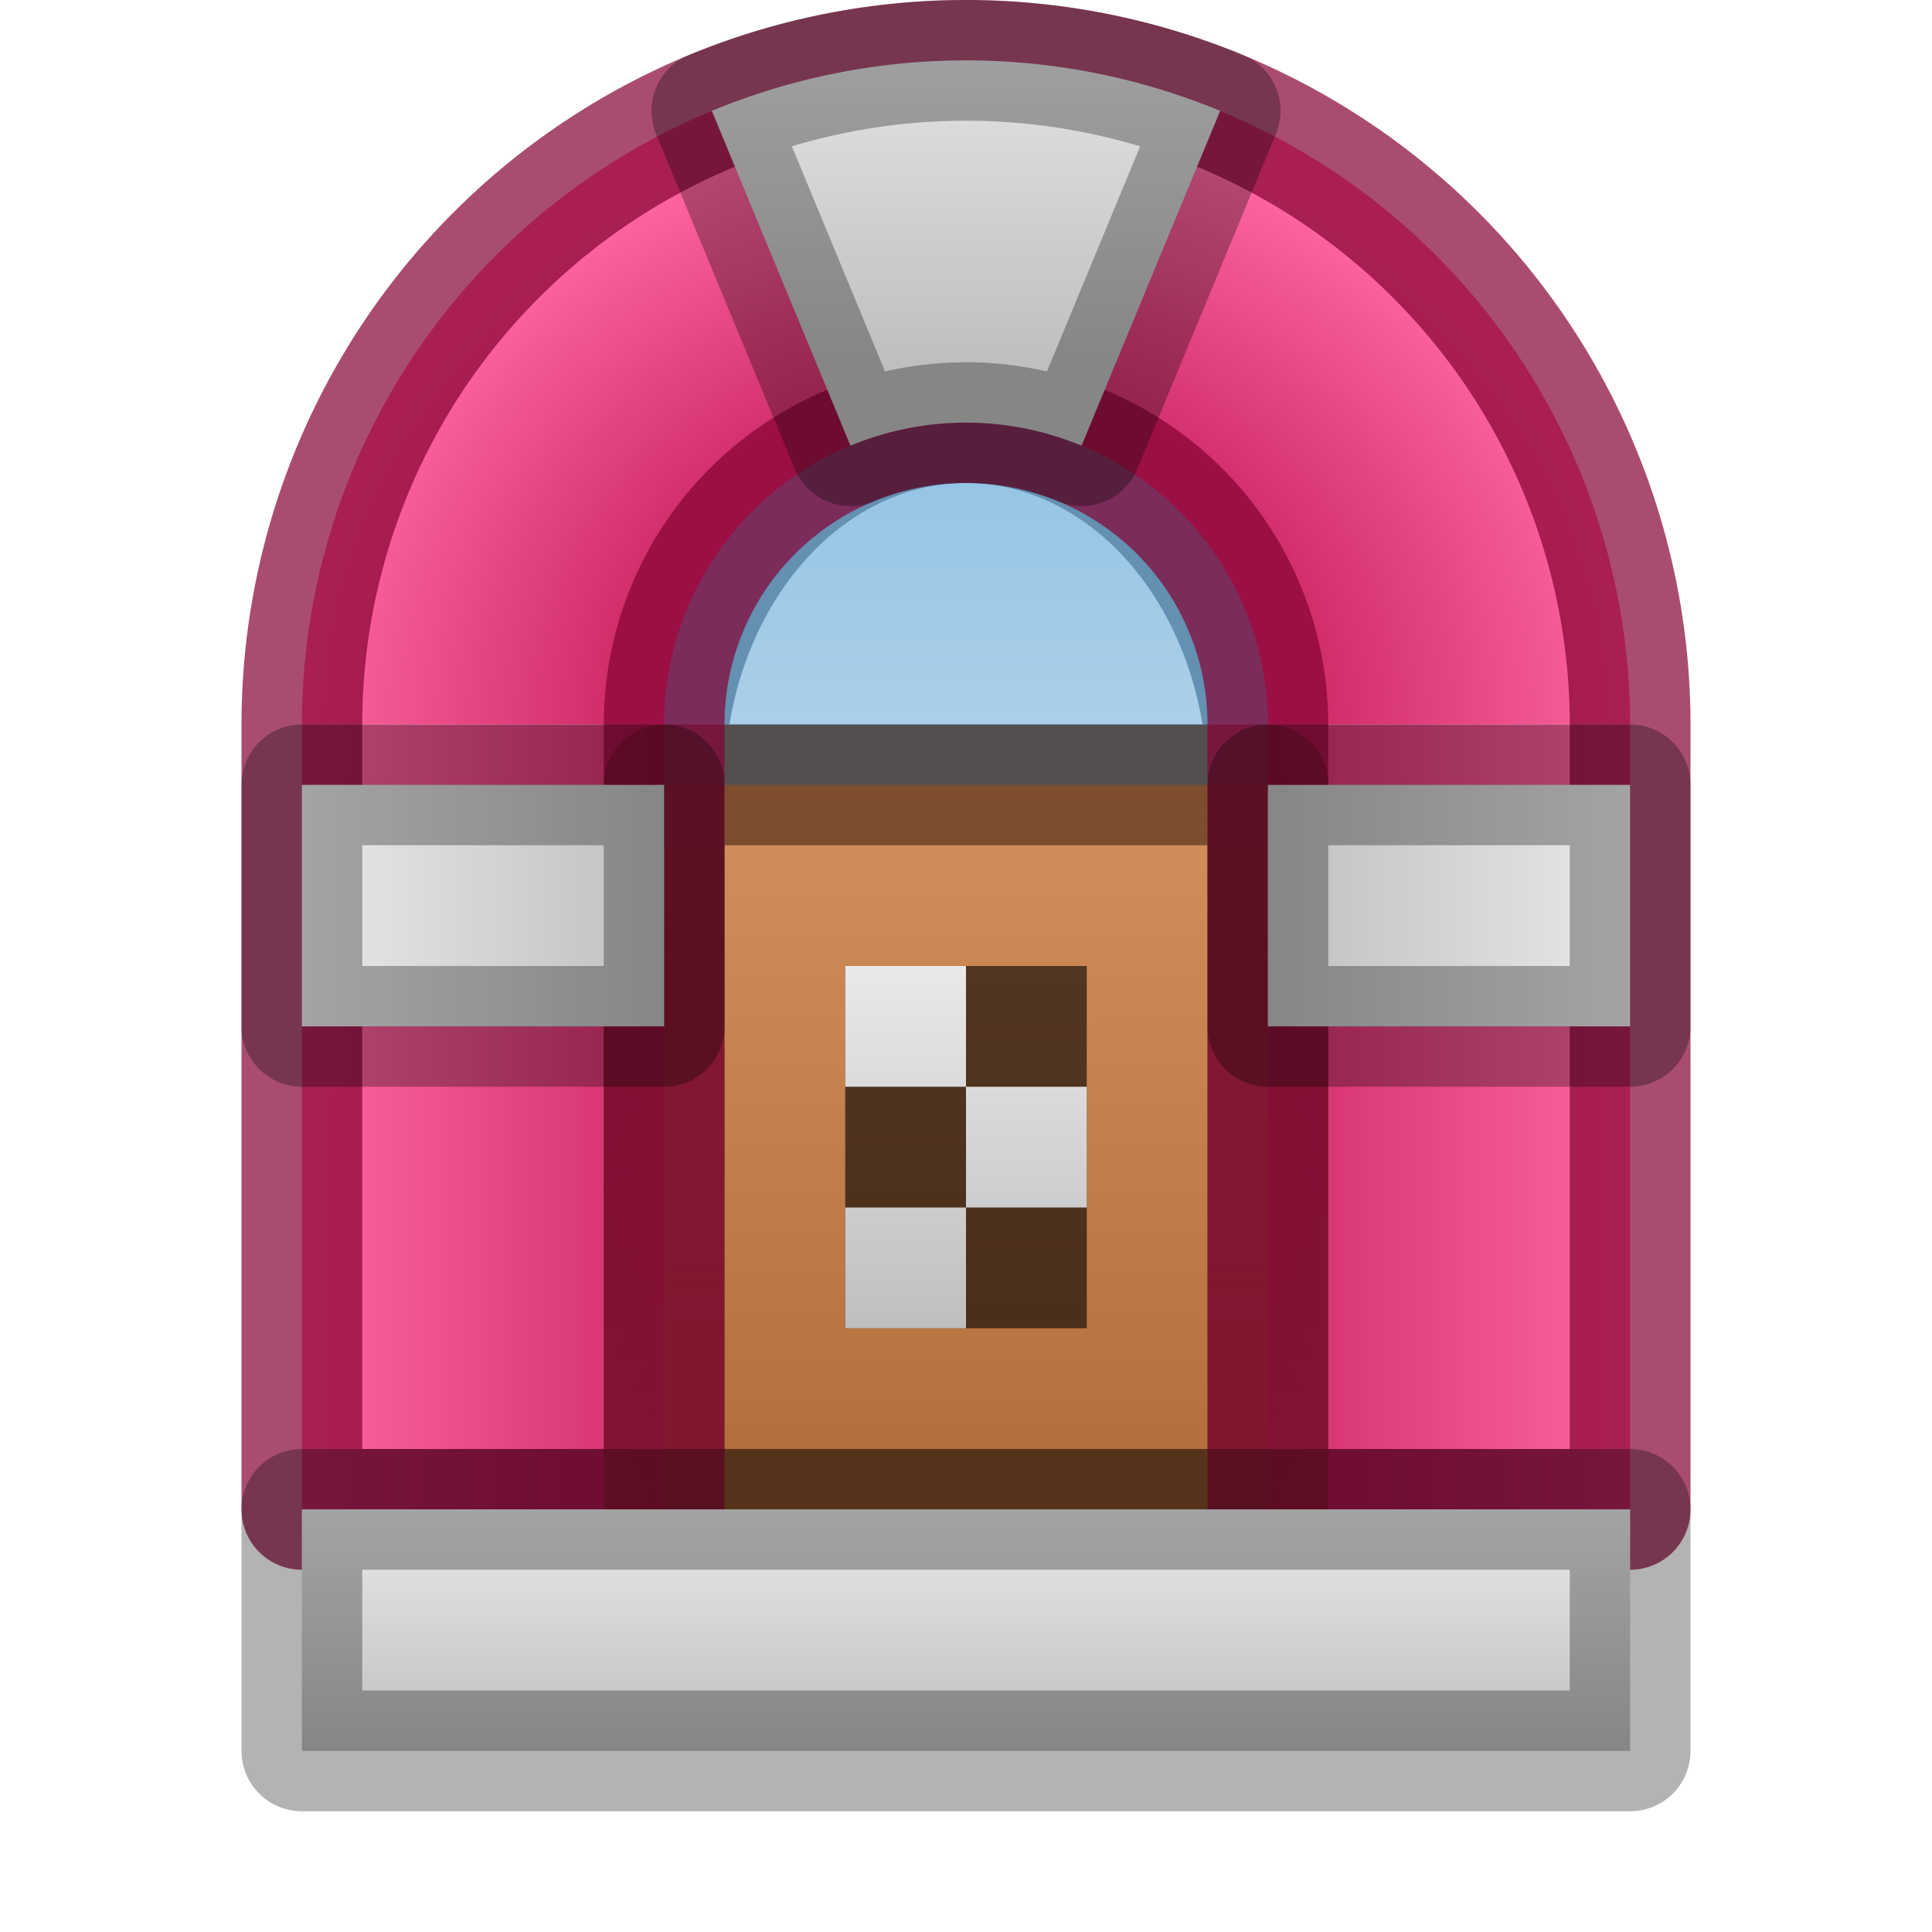 <?xml version="1.0" encoding="UTF-8" standalone="no"?>
<svg
   xmlns:dc="http://purl.org/dc/elements/1.1/"
   xmlns:cc="http://creativecommons.org/ns#"
   xmlns:rdf="http://www.w3.org/1999/02/22-rdf-syntax-ns#"
   xmlns:svg="http://www.w3.org/2000/svg"
   xmlns="http://www.w3.org/2000/svg"
   xmlns:xlink="http://www.w3.org/1999/xlink"
   width="16"
   height="16"
   viewBox="0 0 16 16"
   id="svg2"
   version="1.1">
  <defs
     id="defs4">
    <linearGradient
       id="linearGradient4388">
      <stop
         style="stop-color:#492714;stop-opacity:0.624"
         offset="0"
         id="stop4390" />
      <stop
         style="stop-color:#6a3f1f;stop-opacity:0.769"
         offset="1"
         id="stop4392" />
    </linearGradient>
    <linearGradient
       id="linearGradient4380">
      <stop
         style="stop-color:#d28e5b;stop-opacity:1;"
         offset="0"
         id="stop4382" />
      <stop
         style="stop-color:#ae6a37;stop-opacity:1"
         offset="1"
         id="stop4384" />
    </linearGradient>
    <linearGradient
       id="linearGradient4366">
      <stop
         style="stop-color:#6db0de;stop-opacity:1;"
         offset="0"
         id="stop4368" />
      <stop
         style="stop-color:#a4cae4;stop-opacity:1"
         offset="1"
         id="stop4370" />
    </linearGradient>
    <linearGradient
       id="linearGradient4193-3">
      <stop
         id="stop4278"
         offset="0"
         style="stop-color:#d12e6c;stop-opacity:1" />
      <stop
         style="stop-color:#d12e6c;stop-opacity:1"
         offset="0.55"
         id="stop4282" />
      <stop
         id="stop4280"
         offset="1"
         style="stop-color:#ff66a1;stop-opacity:1" />
    </linearGradient>
    <linearGradient
       id="linearGradient4225">
      <stop
         style="stop-color:#e9e9e9;stop-opacity:1;"
         offset="0"
         id="stop4227" />
      <stop
         style="stop-color:#bfbfbf;stop-opacity:1"
         offset="1"
         id="stop4229" />
    </linearGradient>
    <linearGradient
       id="linearGradient4193">
      <stop
         style="stop-color:#ff66a1;stop-opacity:1"
         offset="0"
         id="stop4195" />
      <stop
         style="stop-color:#d12e6c;stop-opacity:1"
         offset="1"
         id="stop4197" />
    </linearGradient>
    <linearGradient
       xlink:href="#linearGradient4193"
       id="linearGradient4199"
       x1="8"
       y1="1034.362"
       x2="16"
       y2="1034.362"
       gradientUnits="userSpaceOnUse"
       gradientTransform="matrix(0.375,0,0,0.295,-0.5,-296.357)" />
    <linearGradient
       xlink:href="#linearGradient4193"
       id="linearGradient4201"
       x1="32"
       y1="1034.362"
       x2="40"
       y2="1034.362"
       gradientUnits="userSpaceOnUse"
       gradientTransform="matrix(0.375,0,0,0.295,-25.5,-296.357)" />
    <linearGradient
       xlink:href="#linearGradient4225"
       id="linearGradient4237"
       x1="24"
       y1="1045.362"
       x2="24"
       y2="1049.362"
       gradientUnits="userSpaceOnUse"
       gradientTransform="matrix(0.306,0,0,0.5,3.667,525.181)" />
    <linearGradient
       xlink:href="#linearGradient4380"
       id="linearGradient4386"
       x1="16"
       y1="1023.362"
       x2="16"
       y2="1046.362"
       gradientUnits="userSpaceOnUse"
       gradientTransform="matrix(0.294,0,0,0.273,0.941,763.627)" />
    <linearGradient
       xlink:href="#linearGradient4388"
       id="linearGradient4394"
       x1="32"
       y1="1023.362"
       x2="32"
       y2="1046.362"
       gradientUnits="userSpaceOnUse"
       gradientTransform="matrix(0.294,0,0,0.273,0.941,763.627)" />
    <linearGradient
       xlink:href="#linearGradient4225"
       id="linearGradient6077"
       gradientUnits="userSpaceOnUse"
       gradientTransform="matrix(0.3,0,0,0.2,-26.3,833.19)"
       x1="6"
       y1="1028.362"
       x2="16"
       y2="1028.362" />
    <linearGradient
       gradientTransform="translate(-13.1,0.8)"
       gradientUnits="userSpaceOnUse"
       y2="1033.562"
       x2="26.1"
       y1="1029.562"
       x1="26.1"
       id="linearGradient4325"
       xlink:href="#linearGradient4366" />
    <linearGradient
       gradientUnits="userSpaceOnUse"
       y2="11"
       x2="8"
       y1="8"
       x1="8"
       id="linearGradient4331"
       xlink:href="#linearGradient4225" />
    <linearGradient
       y2="1028.362"
       x2="16"
       y1="1028.362"
       x1="6"
       gradientTransform="matrix(0.3,0,0,0.2,-26.3,833.19)"
       gradientUnits="userSpaceOnUse"
       id="linearGradient4339"
       xlink:href="#linearGradient4225" />
    <radialGradient
       gradientUnits="userSpaceOnUse"
       gradientTransform="matrix(1,0,0,0.909,0,-1.955)"
       r="5.5"
       fy="8.75"
       fx="8"
       cy="8.75"
       cx="8"
       id="radialGradient4350"
       xlink:href="#linearGradient4193-3" />
    <linearGradient
       gradientUnits="userSpaceOnUse"
       y2="3"
       x2="8"
       y1="0"
       x1="8"
       id="linearGradient4362"
       xlink:href="#linearGradient4225" />
  </defs>
  <g
     transform="translate(-5,-1027.362)"
     id="g6175">
    <path
       d="m 10.5,1033.862 a 2.5,3 0 0 1 2.5,-3 2.5,3 0 0 1 2.5,3 l -2.5,0 z"
       style="opacity:0.8;fill:url(#linearGradient4325);fill-opacity:1;stroke:none;stroke-width:1;stroke-linecap:square;stroke-linejoin:round;stroke-miterlimit:4;stroke-dasharray:none;stroke-opacity:1"
       id="ellipse4323" />
    <path
       d="m 10.5,1033.862 a 2.5,3 0 0 1 2.5,-3 2.5,3 0 0 1 2.5,3 l -2.5,0 z"
       id="path4306"
       style="opacity:1;fill:none;fill-opacity:1;stroke:#6490b1;stroke-width:1;stroke-linecap:square;stroke-linejoin:round;stroke-miterlimit:4;stroke-dasharray:none;stroke-opacity:1" />
  </g>
  <rect
     y="6"
     x="2.5"
     height="6.5"
     width="3"
     id="rect4171"
     style="opacity:1;fill:url(#linearGradient4199);fill-opacity:1;stroke:none;stroke-width:1;stroke-linecap:square;stroke-linejoin:round;stroke-miterlimit:4;stroke-dasharray:none;stroke-opacity:1" />
  <rect
     transform="scale(-1,1)"
     style="opacity:1;fill:url(#linearGradient4201);fill-opacity:1;stroke:none;stroke-width:1;stroke-linecap:square;stroke-linejoin:round;stroke-miterlimit:4;stroke-dasharray:none;stroke-opacity:1"
     id="rect4175"
     width="3"
     height="6.5"
     x="-13.5"
     y="6" />
  <g
     transform="translate(0,-1036.362)"
     id="g6079">
    <rect
       style="opacity:1;fill:url(#linearGradient4386);fill-opacity:1;stroke:url(#linearGradient4394);stroke-width:1;stroke-linecap:square;stroke-linejoin:round;stroke-miterlimit:4;stroke-dasharray:none;stroke-opacity:1"
       id="rect4378"
       width="5"
       height="6"
       x="5.5"
       y="1042.862" />
    <rect
       style="opacity:0.6;fill:#000000;fill-opacity:1;stroke:none;stroke-width:1;stroke-linecap:square;stroke-linejoin:round;stroke-miterlimit:4;stroke-dasharray:none;stroke-opacity:1"
       id="rect4643"
       width="2"
       height="3"
       x="7"
       y="1044.362" />
    <path
       id="rect4300"
       transform="translate(0,1036.362)"
       d="M 7 8 L 7 9 L 8 9 L 8 8 L 7 8 z M 8 9 L 8 10 L 9 10 L 9 9 L 8 9 z M 8 10 L 7 10 L 7 11 L 8 11 L 8 10 z "
       style="opacity:1;fill:url(#linearGradient4331);fill-opacity:1;stroke:none;stroke-width:1;stroke-linecap:square;stroke-linejoin:round;stroke-miterlimit:4;stroke-dasharray:none;stroke-opacity:1" />
  </g>
  <path
     id="path4341"
     d="M 8 0.5 A 5.5 5.5 0 0 0 2.5 6 L 5.5 6 A 2.5 2.5 0 0 1 8 3.5 A 2.5 2.5 0 0 1 10.5 6 L 13.5 6 A 5.5 5.5 0 0 0 8 0.5 z "
     style="opacity:1;fill:url(#radialGradient4350);fill-opacity:1;stroke:none;stroke-width:1;stroke-linecap:square;stroke-linejoin:round;stroke-miterlimit:4;stroke-dasharray:none;stroke-opacity:1" />
  <path
     id="rect4352"
     d="M 8 0.5 A 5.5 5.5 0 0 0 2.5 6 L 2.5 12.5 L 5.5 12.5 L 5.5 6 A 2.5 2.5 0 0 1 8 3.5 A 2.5 2.5 0 0 1 10.5 6 L 10.5 12.5 L 13.5 12.5 L 13.5 6 A 5.5 5.5 0 0 0 8 0.5 z "
     style="opacity:0.7;fill:none;fill-opacity:1;stroke:#850234;stroke-width:1;stroke-linecap:square;stroke-linejoin:round;stroke-miterlimit:4;stroke-dasharray:none;stroke-opacity:1" />
  <g
     transform="translate(-3,-1035.362)"
     id="g6089">
    <rect
       y="1047.862"
       x="5.5"
       height="2"
       width="11"
       id="rect4177"
       style="opacity:1;fill:url(#linearGradient4237);fill-opacity:1;stroke:none;stroke-width:1;stroke-linecap:square;stroke-linejoin:round;stroke-miterlimit:4;stroke-dasharray:none;stroke-opacity:1" />
    <rect
       style="opacity:0.3;fill:none;fill-opacity:1;stroke:#000000;stroke-width:1;stroke-linecap:square;stroke-linejoin:round;stroke-miterlimit:4;stroke-dasharray:none;stroke-opacity:1"
       id="rect4239"
       width="11"
       height="2"
       x="5.5"
       y="1047.862" />
  </g>
  <g
     transform="translate(-11,-1031.362)"
     id="g6185">
    <rect
       transform="scale(-1,1)"
       style="opacity:1;fill:url(#linearGradient6077);fill-opacity:1;stroke:none;stroke-width:1;stroke-linecap:square;stroke-linejoin:round;stroke-miterlimit:4;stroke-dasharray:none;stroke-opacity:1"
       id="rect6069"
       width="3"
       height="2"
       x="-24.5"
       y="1037.862" />
    <rect
       y="1037.862"
       x="21.5"
       height="2"
       width="3"
       id="rect6071"
       style="opacity:0.3;fill:none;fill-opacity:1;stroke:#000000;stroke-width:1;stroke-linecap:square;stroke-linejoin:round;stroke-miterlimit:4;stroke-dasharray:none;stroke-opacity:1" />
  </g>
  <g
     id="g4333"
     transform="matrix(-1,0,0,1,27,-1031.362)">
    <rect
       y="1037.862"
       x="-24.5"
       height="2"
       width="3"
       id="rect4335"
       style="opacity:1;fill:url(#linearGradient4339);fill-opacity:1;stroke:none;stroke-width:1;stroke-linecap:square;stroke-linejoin:round;stroke-miterlimit:4;stroke-dasharray:none;stroke-opacity:1"
       transform="scale(-1,1)" />
    <rect
       style="opacity:0.3;fill:none;fill-opacity:1;stroke:#000000;stroke-width:1;stroke-linecap:square;stroke-linejoin:round;stroke-miterlimit:4;stroke-dasharray:none;stroke-opacity:1"
       id="rect4337"
       width="3"
       height="2"
       x="21.5"
       y="1037.862" />
  </g>
  <path
     id="circle4345"
     d="M 8.041 0.5 A 5.5 5.5 0 0 0 5.895 0.918 L 7.043 3.691 A 2.5 2.5 0 0 1 8 3.5 A 2.5 2.5 0 0 1 8.957 3.691 L 10.105 0.918 A 5.5 5.5 0 0 0 8.041 0.5 z "
     style="opacity:1;fill:url(#linearGradient4362);fill-opacity:1;stroke:none;stroke-width:1;stroke-linecap:square;stroke-linejoin:round;stroke-miterlimit:4;stroke-dasharray:none;stroke-opacity:1" />
  <path
     style="opacity:0.3;fill:none;fill-opacity:1;stroke:#000000;stroke-width:1;stroke-linecap:square;stroke-linejoin:round;stroke-miterlimit:4;stroke-dasharray:none;stroke-opacity:1.0"
     d="M 8.041 0.5 A 5.5 5.5 0 0 0 5.895 0.918 L 7.043 3.691 A 2.5 2.5 0 0 1 8 3.5 A 2.5 2.5 0 0 1 8.957 3.691 L 10.105 0.918 A 5.5 5.5 0 0 0 8.041 0.5 z "
     id="path4364" />
</svg>
